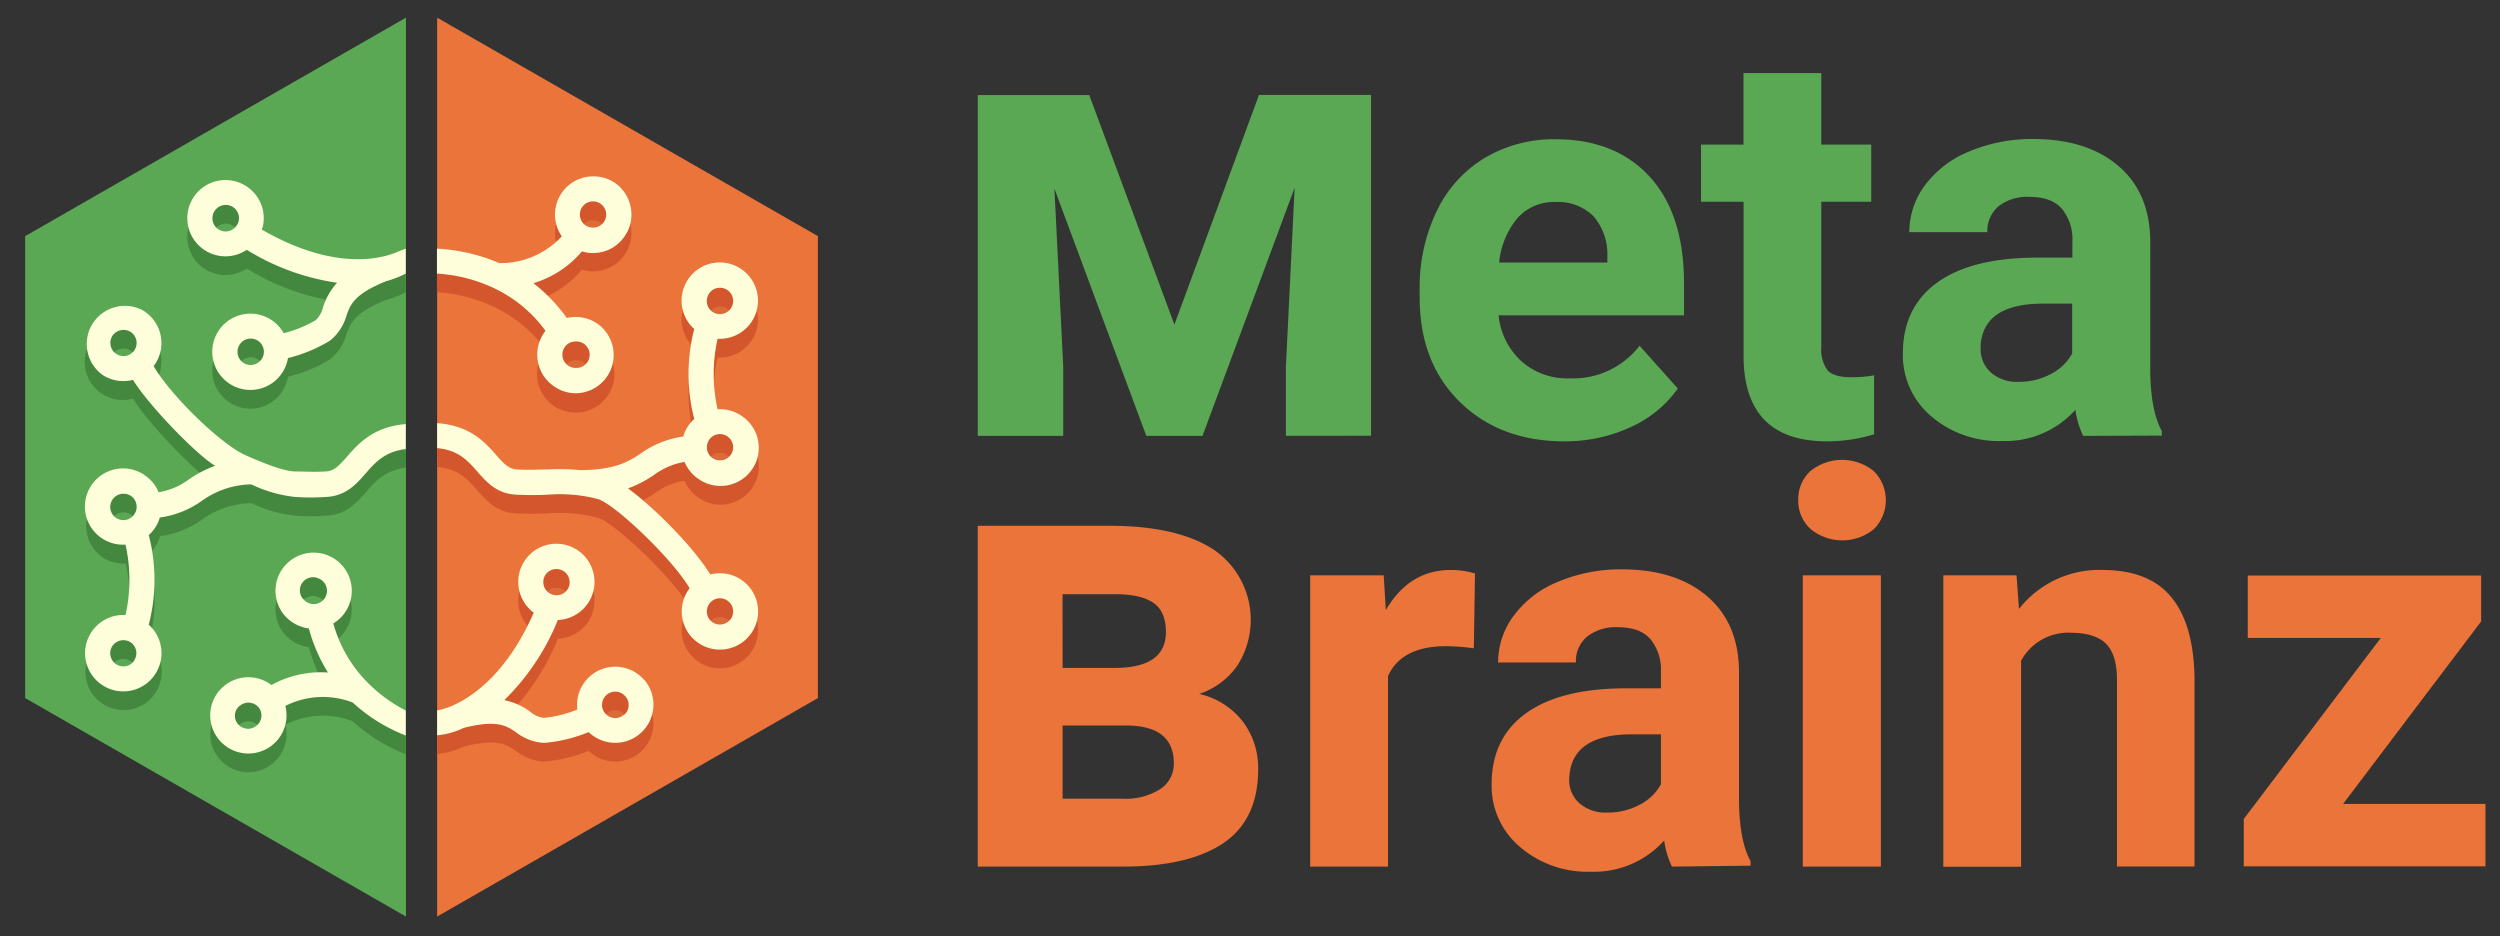 <svg xmlns="http://www.w3.org/2000/svg" viewBox="0 0 400.5 150"><rect x="0" y="0" width="400.5" height="150" fill="#333333" stroke="none"/><defs><style>.cls-1{isolation:isolate;}.cls-2{fill:#5aa854;}.cls-3{fill:#eb743b;}.cls-4{mix-blend-mode:multiply;opacity:0.07;}.cls-5{fill:#d3562c;}.cls-6{fill:#fffedb;}.cls-7{fill:#43883e;}</style></defs><g class="cls-1"><g id="Layer_1" data-name="Layer 1"><path class="cls-2" d="M174.5,15.23,188.14,52l13.55-36.79h17.95v54.6H206V58.77l1.4-28.69L192.64,69.83h-9l-14.72-39.6,1.41,28.54V69.83H156.64V15.23Z"/><path class="cls-2" d="M250.59,70.7q-10.26,0-16.71-6.3t-6.45-16.77V46.42a28.18,28.18,0,0,1,2.72-12.57,19.9,19.9,0,0,1,7.69-8.54,21.62,21.62,0,0,1,11.37-3q9.57,0,15.07,6t5.5,17.12v5.09H240.07a11.54,11.54,0,0,0,3.64,7.33,11,11,0,0,0,7.7,2.76,13.44,13.44,0,0,0,11.25-5.22l6.13,6.86a18.76,18.76,0,0,1-7.59,6.19A25,25,0,0,1,250.59,70.7Zm-1.43-38.34a7.8,7.8,0,0,0-6,2.51,13.07,13.07,0,0,0-3,7.19h17.34v-1a9.34,9.34,0,0,0-2.24-6.44A8.07,8.07,0,0,0,249.16,32.36Z"/><path class="cls-2" d="M291.77,11.7V23.17h8v9.15h-8V55.6a5.57,5.57,0,0,0,1,3.71c.66.75,1.93,1.12,3.8,1.12a19.9,19.9,0,0,0,3.66-.3v9.45a25.88,25.88,0,0,1-7.54,1.12q-13.11,0-13.37-13.24V32.32H272.5V23.17h6.81V11.7Z"/><path class="cls-2" d="M333.73,69.83a13.68,13.68,0,0,1-1.25-4.18,15.09,15.09,0,0,1-11.77,5,16.6,16.6,0,0,1-11.37-4,12.78,12.78,0,0,1-4.5-10q0-7.41,5.49-11.38t15.9-4H332V38.66a7.67,7.67,0,0,0-1.66-5.18c-1.11-1.29-2.85-1.94-5.24-1.94a7.42,7.42,0,0,0-4.94,1.51,5.15,5.15,0,0,0-1.79,4.14H305.87a12.56,12.56,0,0,1,2.5-7.5,16.59,16.59,0,0,1,7.08-5.42,25.85,25.85,0,0,1,10.26-2q8.63,0,13.69,4.34t5.07,12.18V59.05c0,4.43.64,7.78,1.85,10v.73Zm-10.31-8.66a10.73,10.73,0,0,0,5.09-1.23,8.11,8.11,0,0,0,3.45-3.3v-8H327.3q-9.35,0-10,6.47l0,.73a5,5,0,0,0,1.64,3.84A6.39,6.39,0,0,0,323.42,61.17Z"/><path class="cls-3" d="M156.64,138.83V84.23h21.09q10.92,0,16.78,3.87a13.61,13.61,0,0,1,3.73,18.5,12.16,12.16,0,0,1-6.12,4.57,12.18,12.18,0,0,1,7,4.45,12.32,12.32,0,0,1,2.44,7.58q0,8.1-5.58,11.87t-16.21,3.76ZM170.23,107h8.35q8.19,0,8.2-5.74,0-3.3-2-4.68t-6.07-1.39h-8.49Zm0,9.23v11.72h9.57a10.27,10.27,0,0,0,6.09-1.55,4.81,4.81,0,0,0,2.16-4.1q0-5.88-7.18-6.07Z"/><path class="cls-3" d="M236.11,103.86a33.67,33.67,0,0,0-4.48-.34q-7.08,0-9.27,4.78v30.53H209.89V92.17h11.78l.34,5.57q3.75-6.43,10.39-6.43a13.25,13.25,0,0,1,3.89.56Z"/><path class="cls-3" d="M267.85,138.83a14,14,0,0,1-1.25-4.18,15.09,15.09,0,0,1-11.77,5,16.58,16.58,0,0,1-11.36-4,12.76,12.76,0,0,1-4.51-10q0-7.41,5.5-11.38t15.89-4h5.73v-2.67a7.67,7.67,0,0,0-1.66-5.18q-1.65-1.94-5.24-1.94a7.39,7.39,0,0,0-4.93,1.51,5.12,5.12,0,0,0-1.79,4.14H240a12.5,12.5,0,0,1,2.5-7.5,16.49,16.49,0,0,1,7.07-5.42,25.92,25.92,0,0,1,10.26-2q8.63,0,13.69,4.34t5.07,12.18v20.22q0,6.64,1.85,10v.73Zm-10.3-8.66a10.69,10.69,0,0,0,5.08-1.23,8,8,0,0,0,3.45-3.3v-8h-4.65q-9.36,0-10,6.47l-.05.73a5,5,0,0,0,1.64,3.84A6.4,6.4,0,0,0,257.55,130.17Z"/><path class="cls-3" d="M288.08,80.1A6.11,6.11,0,0,1,290,75.49a8.06,8.06,0,0,1,10.2,0,6.58,6.58,0,0,1,0,9.27,8,8,0,0,1-10.13,0A6.12,6.12,0,0,1,288.08,80.1Zm13.24,58.73H288.81V92.17h12.51Z"/><path class="cls-3" d="M323.05,92.17l.39,5.39a16.3,16.3,0,0,1,13.41-6.25q7.41,0,11,4.36t3.71,13v30.14H339.14V108.92q0-4-1.73-5.77t-5.74-1.79a8.59,8.59,0,0,0-7.89,4.49v33H311.32V92.17Z"/><path class="cls-3" d="M375.36,128.79h22.81v10H359.45v-7.59l21.95-29H360.09v-10h37.39v7.35Z"/><polygon class="cls-3" points="70.03 2.83 70.03 146.83 131.03 111.83 131.03 37.83 70.03 2.83"/><polygon class="cls-2" points="65.03 2.83 4.03 37.83 4.03 111.83 65.03 146.83 65.03 2.83"/><g class="cls-4"><path d="M87.33,94.57a2.1,2.1,0,0,1,1.82-1,2.16,2.16,0,0,1,1.08.29,2.12,2.12,0,0,1,.73,2.9,2.07,2.07,0,0,1-1.81,1,2.11,2.11,0,0,1-1.09-.3,2.11,2.11,0,0,1-.73-2.89Zm12.6,22.36a2.07,2.07,0,0,1-1.37.51,2.11,2.11,0,1,1,2.11-2A2.14,2.14,0,0,1,99.93,116.93Z"/><path d="M79,48.44l.21.05Z"/><path d="M90.41,58.09a2,2,0,0,1,.67-.66,2.11,2.11,0,0,1,1.12-.32,2.24,2.24,0,0,1,1.13.32,2.12,2.12,0,0,1-1.14,3.91A2,2,0,0,1,91.07,61,2.12,2.12,0,0,1,90.41,58.09ZM96.79,37.9a2.15,2.15,0,0,1-2.91.66l-.1-.07A2.11,2.11,0,0,1,95,34.66a2.15,2.15,0,0,1,1.12.33,2.11,2.11,0,0,1,.94,1.33A2.09,2.09,0,0,1,96.79,37.9Z"/><path d="M113.55,49.5a2.12,2.12,0,0,1,1.79-1,2,2,0,0,1,1.12.33,2.07,2.07,0,0,1,.94,1.33,2.1,2.1,0,0,1-.28,1.58,2.14,2.14,0,0,1-2.91.65l-.1-.06A2.11,2.11,0,0,1,113.55,49.5Zm0,23.46a2.12,2.12,0,0,1,1.79-1,2.11,2.11,0,0,1,1.78,3.24,2.14,2.14,0,0,1-2.91.66l-.1-.07A2.11,2.11,0,0,1,113.55,73Zm0,26.31a2.12,2.12,0,0,1,2.91-.66,2.11,2.11,0,1,1-2.25,3.57l-.1-.06A2.12,2.12,0,0,1,113.55,99.27Z"/><path d="M103.21,108.94a6.12,6.12,0,0,0-10.72,4.73A19.62,19.62,0,0,1,87.16,115a4,4,0,0,1-2.23-1,10.65,10.65,0,0,0-4.14-1.84,37.76,37.76,0,0,0,8.58-12.84,6.11,6.11,0,1,0-6.16-4.6,6,6,0,0,0,2.3,3.42c-4.05,9.22-9.22,13.08-12.56,14.69a1.49,1.49,0,0,0-.36.17,11,11,0,0,1-2.56.8v4a12.47,12.47,0,0,0,4.25-1.19c5.34-1.36,6.84-.35,8.4.71A8,8,0,0,0,87,119h.3a23.68,23.68,0,0,0,7-1.72A6.1,6.1,0,0,0,98.56,119h0a6.12,6.12,0,0,0,4.65-10.1ZM87.33,92.16a2.12,2.12,0,0,1,1.82-1,2.17,2.17,0,0,1,1.08.3,2.12,2.12,0,0,1,.73,2.9,2.09,2.09,0,0,1-1.81,1,2.21,2.21,0,0,1-1.09-.3,2.13,2.13,0,0,1-.73-2.9Zm12.6,22.36a2,2,0,0,1-1.37.51,2.11,2.11,0,0,1-1.38-3.71,2.11,2.11,0,0,1,3,.23,2.08,2.08,0,0,1-.23,3Z"/><path d="M79,46l.21.05Z"/><path d="M101,33a6.12,6.12,0,0,0-2.71-3.85A6.18,6.18,0,0,0,95,28.25a6.12,6.12,0,0,0-5,9.61,13.38,13.38,0,0,1-10,4.29,29.39,29.39,0,0,0-10-2.32v4A24.79,24.79,0,0,1,78.78,46h0a21.54,21.54,0,0,1,8.61,7,4,4,0,0,0-.38.54A6.14,6.14,0,0,0,88.92,62a6,6,0,0,0,3.27,1,6.13,6.13,0,0,0,3.27-11.31,6.2,6.2,0,0,0-4.66-.75,26,26,0,0,0-5.35-5.57,16.34,16.34,0,0,0,7.78-5.1,5.94,5.94,0,0,0,1.77.27,6.07,6.07,0,0,0,5.17-2.85A6,6,0,0,0,101,33ZM90.41,55.69a2.14,2.14,0,0,1,.67-.67,2.2,2.2,0,0,1,1.12-.31,2.12,2.12,0,1,1,0,4.23,2.12,2.12,0,0,1-1.78-3.25ZM96.79,35.5a2.14,2.14,0,0,1-2.91.65l-.1-.06A2.11,2.11,0,0,1,95,32.26a2.14,2.14,0,0,1,1.12.32,2.16,2.16,0,0,1,.94,1.33A2.12,2.12,0,0,1,96.79,35.5Z"/><path d="M109.67,74a6.09,6.09,0,0,0,2.11,2.65l.29.19a6.12,6.12,0,1,0,6.53-10.35,6.18,6.18,0,0,0-3.26-.94l-.38,0a25.67,25.67,0,0,1,0-11.27l.33,0a6.12,6.12,0,1,0-4.14-1.63l.07.06a28.75,28.75,0,0,0,0,14.42,5.25,5.25,0,0,0-.42.4,5.1,5.1,0,0,0-.63.82,5.73,5.73,0,0,0-.71,1.58,15.21,15.21,0,0,0-6.83,2.73c-2,1.32-4,2.57-9.63,2.66a32.76,32.76,0,0,0-5.29-.11c-1.44,0-2.92.1-4.85,0-1.34-.07-2.11-.88-3.46-2.42-1.8-2.06-4.22-4.65-9.37-5v4c3.29.3,4.8,1.89,6.36,3.67s3.17,3.62,6.25,3.78a49.83,49.83,0,0,0,5.21,0,24.19,24.19,0,0,1,7.86.69c2.6.64,12.09,9.67,14.77,14.32a4.25,4.25,0,0,0-.31.43,6.1,6.1,0,0,0,1.61,8.25l.29.2a6.12,6.12,0,1,0,3.27-11.3,6.16,6.16,0,0,0-1.55.2c-2.56-4.19-8.65-10.46-13.18-13.79a18.42,18.42,0,0,0,4.21-2.19A11.34,11.34,0,0,1,109.67,74Zm3.88-26.92a2.12,2.12,0,0,1,2.91-.66A2.11,2.11,0,1,1,114.21,50l-.1-.06A2.12,2.12,0,0,1,113.55,47.1Zm0,23.46a2.12,2.12,0,0,1,1.79-1,2,2,0,0,1,1.12.33,2.08,2.08,0,0,1,.94,1.32,2.11,2.11,0,0,1-3.19,2.24l-.1-.06A2.12,2.12,0,0,1,113.55,70.56Zm0,26.3a2.12,2.12,0,0,1,1.79-1,2.1,2.1,0,0,1,1.12.33,2.07,2.07,0,0,1,.94,1.33,2.1,2.1,0,0,1-.28,1.58,2.15,2.15,0,0,1-2.91.66l-.1-.07A2.11,2.11,0,0,1,113.55,96.86Z"/></g><path class="cls-5" d="M103.21,111.94a6.12,6.12,0,0,0-10.72,4.73A19.62,19.62,0,0,1,87.16,118a4,4,0,0,1-2.23-1,10.65,10.65,0,0,0-4.14-1.84,37.76,37.76,0,0,0,8.58-12.84,6.11,6.11,0,1,0-6.16-4.6,6,6,0,0,0,2.3,3.42c-4.05,9.22-9.22,13.08-12.56,14.69a1.49,1.49,0,0,0-.36.17,11,11,0,0,1-2.56.8v4a12.47,12.47,0,0,0,4.25-1.19c5.34-1.36,6.84-.35,8.4.71A8,8,0,0,0,87,122h.3a23.68,23.68,0,0,0,7-1.72A6.1,6.1,0,0,0,98.56,122h0a6.12,6.12,0,0,0,4.65-10.1ZM87.33,95.16a2.12,2.12,0,0,1,1.82-1,2.17,2.17,0,0,1,1.08.3,2.12,2.12,0,0,1,.73,2.9,2.09,2.09,0,0,1-1.81,1,2.21,2.21,0,0,1-1.09-.3,2.13,2.13,0,0,1-.73-2.9Zm12.6,22.36a2,2,0,0,1-1.37.51,2.11,2.11,0,0,1-1.38-3.71,2.11,2.11,0,0,1,3,.23,2.08,2.08,0,0,1-.23,3Z"/><path d="M79,48.44l.21.05Z"/><path class="cls-5" d="M101,36a6.12,6.12,0,1,0-11,4.82,13.36,13.36,0,0,1-10,4.3,28.93,28.93,0,0,0-10-2.32v4A25,25,0,0,1,78.78,49h0A21.57,21.57,0,0,1,87.4,56a4.7,4.7,0,0,0-.38.53,6.2,6.2,0,1,0,3.78-2.66,26.24,26.24,0,0,0-5.35-5.57,16.39,16.39,0,0,0,7.78-5.09,6.27,6.27,0,0,0,1.77.26A6.12,6.12,0,0,0,101,36ZM90.41,58.69a2,2,0,0,1,.67-.66,2.11,2.11,0,0,1,1.12-.32,2.12,2.12,0,1,1,0,4.23,2,2,0,0,1-1.12-.33A2.12,2.12,0,0,1,90.41,58.69ZM96.79,38.5a2.15,2.15,0,0,1-2.91.66l-.1-.07A2.11,2.11,0,0,1,95,35.26a2.15,2.15,0,0,1,1.12.33,2.1,2.1,0,0,1,.66,2.91Z"/><path class="cls-5" d="M109.67,77a6.09,6.09,0,0,0,2.11,2.65l.29.19a6.12,6.12,0,1,0,6.53-10.35,6.18,6.18,0,0,0-3.26-.94l-.38,0a25.67,25.67,0,0,1,0-11.27l.33,0a6.12,6.12,0,1,0-4.14-1.63l.07.06a28.75,28.75,0,0,0,0,14.42,5.25,5.25,0,0,0-.42.4,5.1,5.1,0,0,0-.63.82,5.73,5.73,0,0,0-.71,1.58,15.21,15.21,0,0,0-6.83,2.73c-2,1.32-4,2.57-9.63,2.66a32.76,32.76,0,0,0-5.29-.11c-1.44,0-2.92.1-4.85,0-1.34-.07-2.11-.88-3.46-2.42-1.8-2.06-4.22-4.65-9.37-5v4c3.29.3,4.8,1.89,6.36,3.67s3.17,3.62,6.25,3.78a49.83,49.83,0,0,0,5.21,0,24.19,24.19,0,0,1,7.86.69c2.6.64,12.09,9.67,14.77,14.32a4.25,4.25,0,0,0-.31.43,6.1,6.1,0,0,0,1.61,8.25l.29.2a6.12,6.12,0,1,0,3.27-11.3,6.16,6.16,0,0,0-1.55.2c-2.56-4.19-8.65-10.46-13.18-13.79a18.42,18.42,0,0,0,4.21-2.19A11.34,11.34,0,0,1,109.67,77Zm3.88-26.92a2.12,2.12,0,0,1,2.91-.66A2.11,2.11,0,1,1,114.21,53l-.1-.06A2.12,2.12,0,0,1,113.55,50.1Zm0,23.46a2.12,2.12,0,0,1,1.79-1,2,2,0,0,1,1.12.33,2.08,2.08,0,0,1,.94,1.32,2.11,2.11,0,0,1-3.19,2.24l-.1-.06A2.12,2.12,0,0,1,113.55,73.56Zm0,26.3a2.12,2.12,0,0,1,1.79-1,2.1,2.1,0,0,1,1.12.33,2.07,2.07,0,0,1,.94,1.33,2.1,2.1,0,0,1-.28,1.58,2.15,2.15,0,0,1-2.91.66l-.1-.07A2.11,2.11,0,0,1,113.55,99.86Z"/><path class="cls-6" d="M103.21,108.94a6.12,6.12,0,0,0-10.72,4.73A19.62,19.62,0,0,1,87.16,115a4,4,0,0,1-2.23-1,10.65,10.65,0,0,0-4.14-1.84,37.76,37.76,0,0,0,8.58-12.84,6.11,6.11,0,1,0-6.16-4.6,6,6,0,0,0,2.3,3.42c-4.05,9.22-9.22,13.08-12.56,14.69a1.49,1.49,0,0,0-.36.17,11,11,0,0,1-2.56.8v4a12.47,12.47,0,0,0,4.25-1.19c5.34-1.36,6.84-.35,8.4.71A8,8,0,0,0,87,119h.3a23.68,23.68,0,0,0,7-1.72A6.1,6.1,0,0,0,98.56,119h0a6.12,6.12,0,0,0,4.65-10.1ZM87.33,92.16a2.12,2.12,0,0,1,1.82-1,2.17,2.17,0,0,1,1.08.3,2.12,2.12,0,0,1,.73,2.9,2.09,2.09,0,0,1-1.81,1,2.21,2.21,0,0,1-1.09-.3,2.13,2.13,0,0,1-.73-2.9Zm12.6,22.36a2,2,0,0,1-1.37.51,2.11,2.11,0,0,1-1.38-3.71,2.11,2.11,0,0,1,3,.23,2.08,2.08,0,0,1-.23,3Z"/><path class="cls-6" d="M79,46l.21.05Z"/><path class="cls-6" d="M101,33a6.12,6.12,0,0,0-2.71-3.85A6.18,6.18,0,0,0,95,28.25a6.12,6.12,0,0,0-5,9.61,13.38,13.38,0,0,1-10,4.29,29.39,29.39,0,0,0-10-2.32v4A24.79,24.79,0,0,1,78.78,46h0a21.54,21.54,0,0,1,8.61,7,4,4,0,0,0-.38.54A6.14,6.14,0,0,0,88.92,62a6,6,0,0,0,3.27,1,6.13,6.13,0,0,0,3.27-11.31,6.2,6.2,0,0,0-4.66-.75,26,26,0,0,0-5.35-5.57,16.34,16.34,0,0,0,7.78-5.1,5.94,5.94,0,0,0,1.77.27,6.07,6.07,0,0,0,5.17-2.85A6,6,0,0,0,101,33ZM90.41,55.69a2.14,2.14,0,0,1,.67-.67,2.2,2.2,0,0,1,1.12-.31,2.12,2.12,0,1,1,0,4.23,2.12,2.12,0,0,1-1.78-3.25ZM96.79,35.5a2.14,2.14,0,0,1-2.91.65l-.1-.06A2.11,2.11,0,0,1,95,32.26a2.14,2.14,0,0,1,1.12.32,2.16,2.16,0,0,1,.94,1.33A2.12,2.12,0,0,1,96.79,35.5Z"/><path class="cls-6" d="M109.67,74a6.09,6.09,0,0,0,2.11,2.65l.29.19a6.12,6.12,0,1,0,6.53-10.35,6.18,6.18,0,0,0-3.26-.94l-.38,0a25.67,25.67,0,0,1,0-11.27l.33,0a6.12,6.12,0,1,0-4.14-1.63l.07.06a28.75,28.75,0,0,0,0,14.42,5.25,5.25,0,0,0-.42.4,5.1,5.1,0,0,0-.63.82,5.73,5.73,0,0,0-.71,1.58,15.21,15.21,0,0,0-6.83,2.73c-2,1.32-4,2.57-9.63,2.66a32.76,32.76,0,0,0-5.29-.11c-1.44,0-2.92.1-4.85,0-1.34-.07-2.11-.88-3.46-2.42-1.8-2.06-4.22-4.65-9.37-5v4c3.29.3,4.8,1.89,6.36,3.67s3.17,3.62,6.25,3.78a49.83,49.83,0,0,0,5.21,0,24.19,24.19,0,0,1,7.86.69c2.6.64,12.09,9.67,14.77,14.32a4.25,4.25,0,0,0-.31.43,6.1,6.1,0,0,0,1.61,8.25l.29.2a6.12,6.12,0,1,0,3.27-11.3,6.16,6.16,0,0,0-1.55.2c-2.56-4.19-8.65-10.46-13.18-13.79a18.42,18.42,0,0,0,4.21-2.19A11.34,11.34,0,0,1,109.67,74Zm3.88-26.92a2.12,2.12,0,0,1,2.91-.66A2.11,2.11,0,1,1,114.21,50l-.1-.06A2.12,2.12,0,0,1,113.55,47.1Zm0,23.46a2.12,2.12,0,0,1,1.79-1,2,2,0,0,1,1.12.33,2.08,2.08,0,0,1,.94,1.32,2.11,2.11,0,0,1-3.19,2.24l-.1-.06A2.12,2.12,0,0,1,113.55,70.56Zm0,26.3a2.12,2.12,0,0,1,1.79-1,2.1,2.1,0,0,1,1.12.33,2.07,2.07,0,0,1,.94,1.33,2.1,2.1,0,0,1-.28,1.58,2.15,2.15,0,0,1-2.91.66l-.1-.07A2.11,2.11,0,0,1,113.55,96.86Z"/><path class="cls-7" d="M63.76,43.31a13.3,13.3,0,0,1-2.62.83,1.8,1.8,0,0,0-.39.08c-3.64.68-10.08.61-18.78-4.43a6.1,6.1,0,0,0-3.44-7.45,6.11,6.11,0,1,0,1,10.68A37.82,37.82,0,0,0,54,48.3a10.48,10.48,0,0,0-2.25,3.93,4.09,4.09,0,0,1-1.22,2.09,19.79,19.79,0,0,1-5.08,2.06,6.11,6.11,0,1,0-1.73,7.91h0a6.12,6.12,0,0,0,2.41-3.93,23.7,23.7,0,0,0,6.67-2.75l.25-.19a7.89,7.89,0,0,0,2.45-3.85c.64-1.78,1.25-3.47,6.36-5.52A16.91,16.91,0,0,0,65,46.83v-4ZM38.09,38.79a2.08,2.08,0,0,1-.7.88,2.11,2.11,0,0,1-3.19-2.53A2.13,2.13,0,0,1,37,36a2.11,2.11,0,0,1,1.12,2.76ZM41.4,61.06a2.1,2.1,0,0,1-3.34-1.86,2.11,2.11,0,1,1,3.34,1.86Z"/><path d="M58.56,111.66l-.18-.12Z"/><path class="cls-7" d="M59,112.46h0a21.55,21.55,0,0,1-5.6-9.59,4.81,4.81,0,0,0,.55-.37,6.11,6.11,0,1,0-8.57-1.16,6.24,6.24,0,0,0,4.1,2.34,26.09,26.09,0,0,0,3.06,7.06,16.34,16.34,0,0,0-9.05,2,6.11,6.11,0,1,0,2.22,3.35,13.3,13.3,0,0,1,10.79-.55A27,27,0,0,0,65,120.83v-4A24.46,24.46,0,0,1,59,112.46Zm-18,6.86a2.05,2.05,0,0,1-2,.29,2.1,2.1,0,0,1-.94-.69,2.07,2.07,0,0,1-.41-1.57A2,2,0,0,1,38.5,116a2.14,2.14,0,0,1,3,.41l.07.09A2.1,2.1,0,0,1,41,119.32Zm7.51-20.41A2.11,2.11,0,0,1,51,95.65a2.16,2.16,0,0,1,.94.7,2.12,2.12,0,0,1-.41,3,2.18,2.18,0,0,1-.86.39,2.2,2.2,0,0,1-1.16-.1A2.07,2.07,0,0,1,48.55,98.91Z"/><path d="M58.56,109.26a1.88,1.88,0,0,0-.18-.12A1.88,1.88,0,0,1,58.56,109.26Z"/><path d="M58.56,111.66l-.18-.12Z"/><path class="cls-7" d="M55.62,76.1c-1.35,1.54-2.11,2.35-3.45,2.42-1.93.1-3.41,0-4.83,0s-4-.82-8-2.61S27.28,66.26,24.61,61.62a4.25,4.25,0,0,0,.31-.43A6.07,6.07,0,0,0,23.31,53l-.28-.2a6.18,6.18,0,0,0-3.26-.94,6.11,6.11,0,1,0,1.53,12C23.86,68,31.55,75.9,34.46,77.6a18.55,18.55,0,0,0-4.2,2.18,11.29,11.29,0,0,1-4.85,2.07,6,6,0,0,0-2.1-2.65L23,79A6.11,6.11,0,0,0,16.5,89.34a6.18,6.18,0,0,0,3.26.94c.13,0,.25,0,.38,0a25.73,25.73,0,0,1,0,11.25l-.33,0a6.11,6.11,0,1,0,4.13,1.62l-.08-.07a28.51,28.51,0,0,0,0-14.36c.14-.14.3-.26.43-.41a6.16,6.16,0,0,0,.63-.82,6,6,0,0,0,.71-1.58,15.24,15.24,0,0,0,6.81-2.72,13.85,13.85,0,0,1,7.84-2.59,21.13,21.13,0,0,0,6.91,2,32.14,32.14,0,0,0,5.2,0c3.07-.16,4.76-2.08,6.24-3.77s3-3.48,6.4-3.91v-4C59.83,71.33,57.42,74.05,55.62,76.1ZM19.76,60a2.14,2.14,0,0,1-1.12-.32,2.11,2.11,0,0,1-.93-1.33A2.05,2.05,0,0,1,18,56.8a2.14,2.14,0,0,1,2.91-.65l.1.06a2.1,2.1,0,0,1,.55,2.84A2.07,2.07,0,0,1,19.76,60ZM18.64,86a2.11,2.11,0,0,1-.93-1.33A2,2,0,0,1,18,83.05a2.15,2.15,0,0,1,2.91-.66l.1.07a2.11,2.11,0,0,1-1.23,3.82A2.14,2.14,0,0,1,18.64,86Zm2.9,22.75a2.07,2.07,0,0,1-1.78,1,2.14,2.14,0,0,1-1.12-.32,2.11,2.11,0,0,1-.93-1.33,2,2,0,0,1,.27-1.58,2.14,2.14,0,0,1,2.91-.65l.1.06A2.1,2.1,0,0,1,21.54,108.71Z"/><path class="cls-6" d="M63.76,40.31a13.3,13.3,0,0,1-2.62.83,1.8,1.8,0,0,0-.39.08c-3.64.68-10.08.61-18.78-4.43a6.1,6.1,0,0,0-3.44-7.45,6.11,6.11,0,1,0,1,10.68A37.82,37.82,0,0,0,54,45.3a10.48,10.48,0,0,0-2.25,3.93,4.09,4.09,0,0,1-1.22,2.09,19.79,19.79,0,0,1-5.08,2.06,6.11,6.11,0,1,0-1.73,7.91h0a6.12,6.12,0,0,0,2.41-3.93,23.7,23.7,0,0,0,6.67-2.75l.25-.19a7.89,7.89,0,0,0,2.45-3.85c.64-1.78,1.25-3.47,6.36-5.52A16.91,16.91,0,0,0,65,43.83v-4ZM38.09,35.79a2.08,2.08,0,0,1-.7.88,2.11,2.11,0,0,1-3.19-2.53A2.13,2.13,0,0,1,37,33a2.11,2.11,0,0,1,1.12,2.76ZM41.4,58.06a2.1,2.1,0,0,1-3.34-1.86,2.11,2.11,0,1,1,3.34,1.86Z"/><path class="cls-6" d="M58.56,109.26a1.88,1.88,0,0,0-.18-.12A1.88,1.88,0,0,1,58.56,109.26Z"/><path class="cls-6" d="M59,109.46h0a21.55,21.55,0,0,1-5.6-9.59,4.81,4.81,0,0,0,.55-.37,6.11,6.11,0,1,0-8.57-1.16,6.24,6.24,0,0,0,4.1,2.34,26.09,26.09,0,0,0,3.06,7.06,16.34,16.34,0,0,0-9.05,2,6.11,6.11,0,1,0,2.22,3.35,13.3,13.3,0,0,1,10.79-.55A27,27,0,0,0,65,117.83v-4A24.46,24.46,0,0,1,59,109.46Zm-18,6.86a2.05,2.05,0,0,1-2,.29,2.1,2.1,0,0,1-.94-.69,2.07,2.07,0,0,1-.41-1.57A2,2,0,0,1,38.5,113a2.14,2.14,0,0,1,3,.41l.07.09A2.1,2.1,0,0,1,41,116.32Zm7.51-20.41A2.11,2.11,0,0,1,51,92.65a2.16,2.16,0,0,1,.94.7,2.12,2.12,0,0,1-.41,3,2.18,2.18,0,0,1-.86.39,2.2,2.2,0,0,1-1.16-.1A2.07,2.07,0,0,1,48.55,95.91Z"/><path class="cls-6" d="M55.62,73.12c-1.35,1.54-2.11,2.34-3.45,2.41-1.93.11-3.41,0-4.83,0s-4-.82-8-2.6S27.28,63.28,24.61,58.64a4.25,4.25,0,0,0,.31-.43A6.09,6.09,0,0,0,23.31,50L23,49.78A6.11,6.11,0,0,0,16.5,60.11a6.18,6.18,0,0,0,3.26.94,6,6,0,0,0,1.54-.2C23.86,65,31.55,72.91,34.46,74.62a18.16,18.16,0,0,0-4.2,2.18,11.17,11.17,0,0,1-4.85,2.06,6,6,0,0,0-2.1-2.64L23,76a6.11,6.11,0,1,0-3.27,11.26c.13,0,.25,0,.38,0a25.78,25.78,0,0,1,0,11.26c-.11,0-.22,0-.33,0a6.12,6.12,0,1,0,4.13,1.63.27.27,0,0,0-.08-.07,28.55,28.55,0,0,0,0-14.37,5.51,5.51,0,0,0,.43-.41,5.1,5.1,0,0,0,.63-.82,5.81,5.81,0,0,0,.71-1.57,15.12,15.12,0,0,0,6.81-2.73,13.93,13.93,0,0,1,7.84-2.58,21.63,21.63,0,0,0,6.91,2,34.6,34.6,0,0,0,5.2,0c3.07-.17,4.76-2.08,6.24-3.78s3-3.46,6.4-3.88v-4C59.83,68.35,57.42,71.07,55.62,73.12ZM19.76,57.05A2.12,2.12,0,0,1,18,53.81a2.16,2.16,0,0,1,2.91-.65l.1.07a2.11,2.11,0,0,1-1.23,3.82ZM18.64,83A2.12,2.12,0,0,1,18,80.06a2.14,2.14,0,0,1,2.91-.65l.1.06a2.11,2.11,0,0,1,.55,2.85,2.08,2.08,0,0,1-1.78,1A2.14,2.14,0,0,1,18.64,83Zm2.9,22.76a2.09,2.09,0,0,1-1.78,1,2.15,2.15,0,0,1-1.12-.33,2.12,2.12,0,0,1-.66-2.91,2.16,2.16,0,0,1,2.91-.65l.1.07A2.1,2.1,0,0,1,21.54,105.73Z"/></g></g></svg>